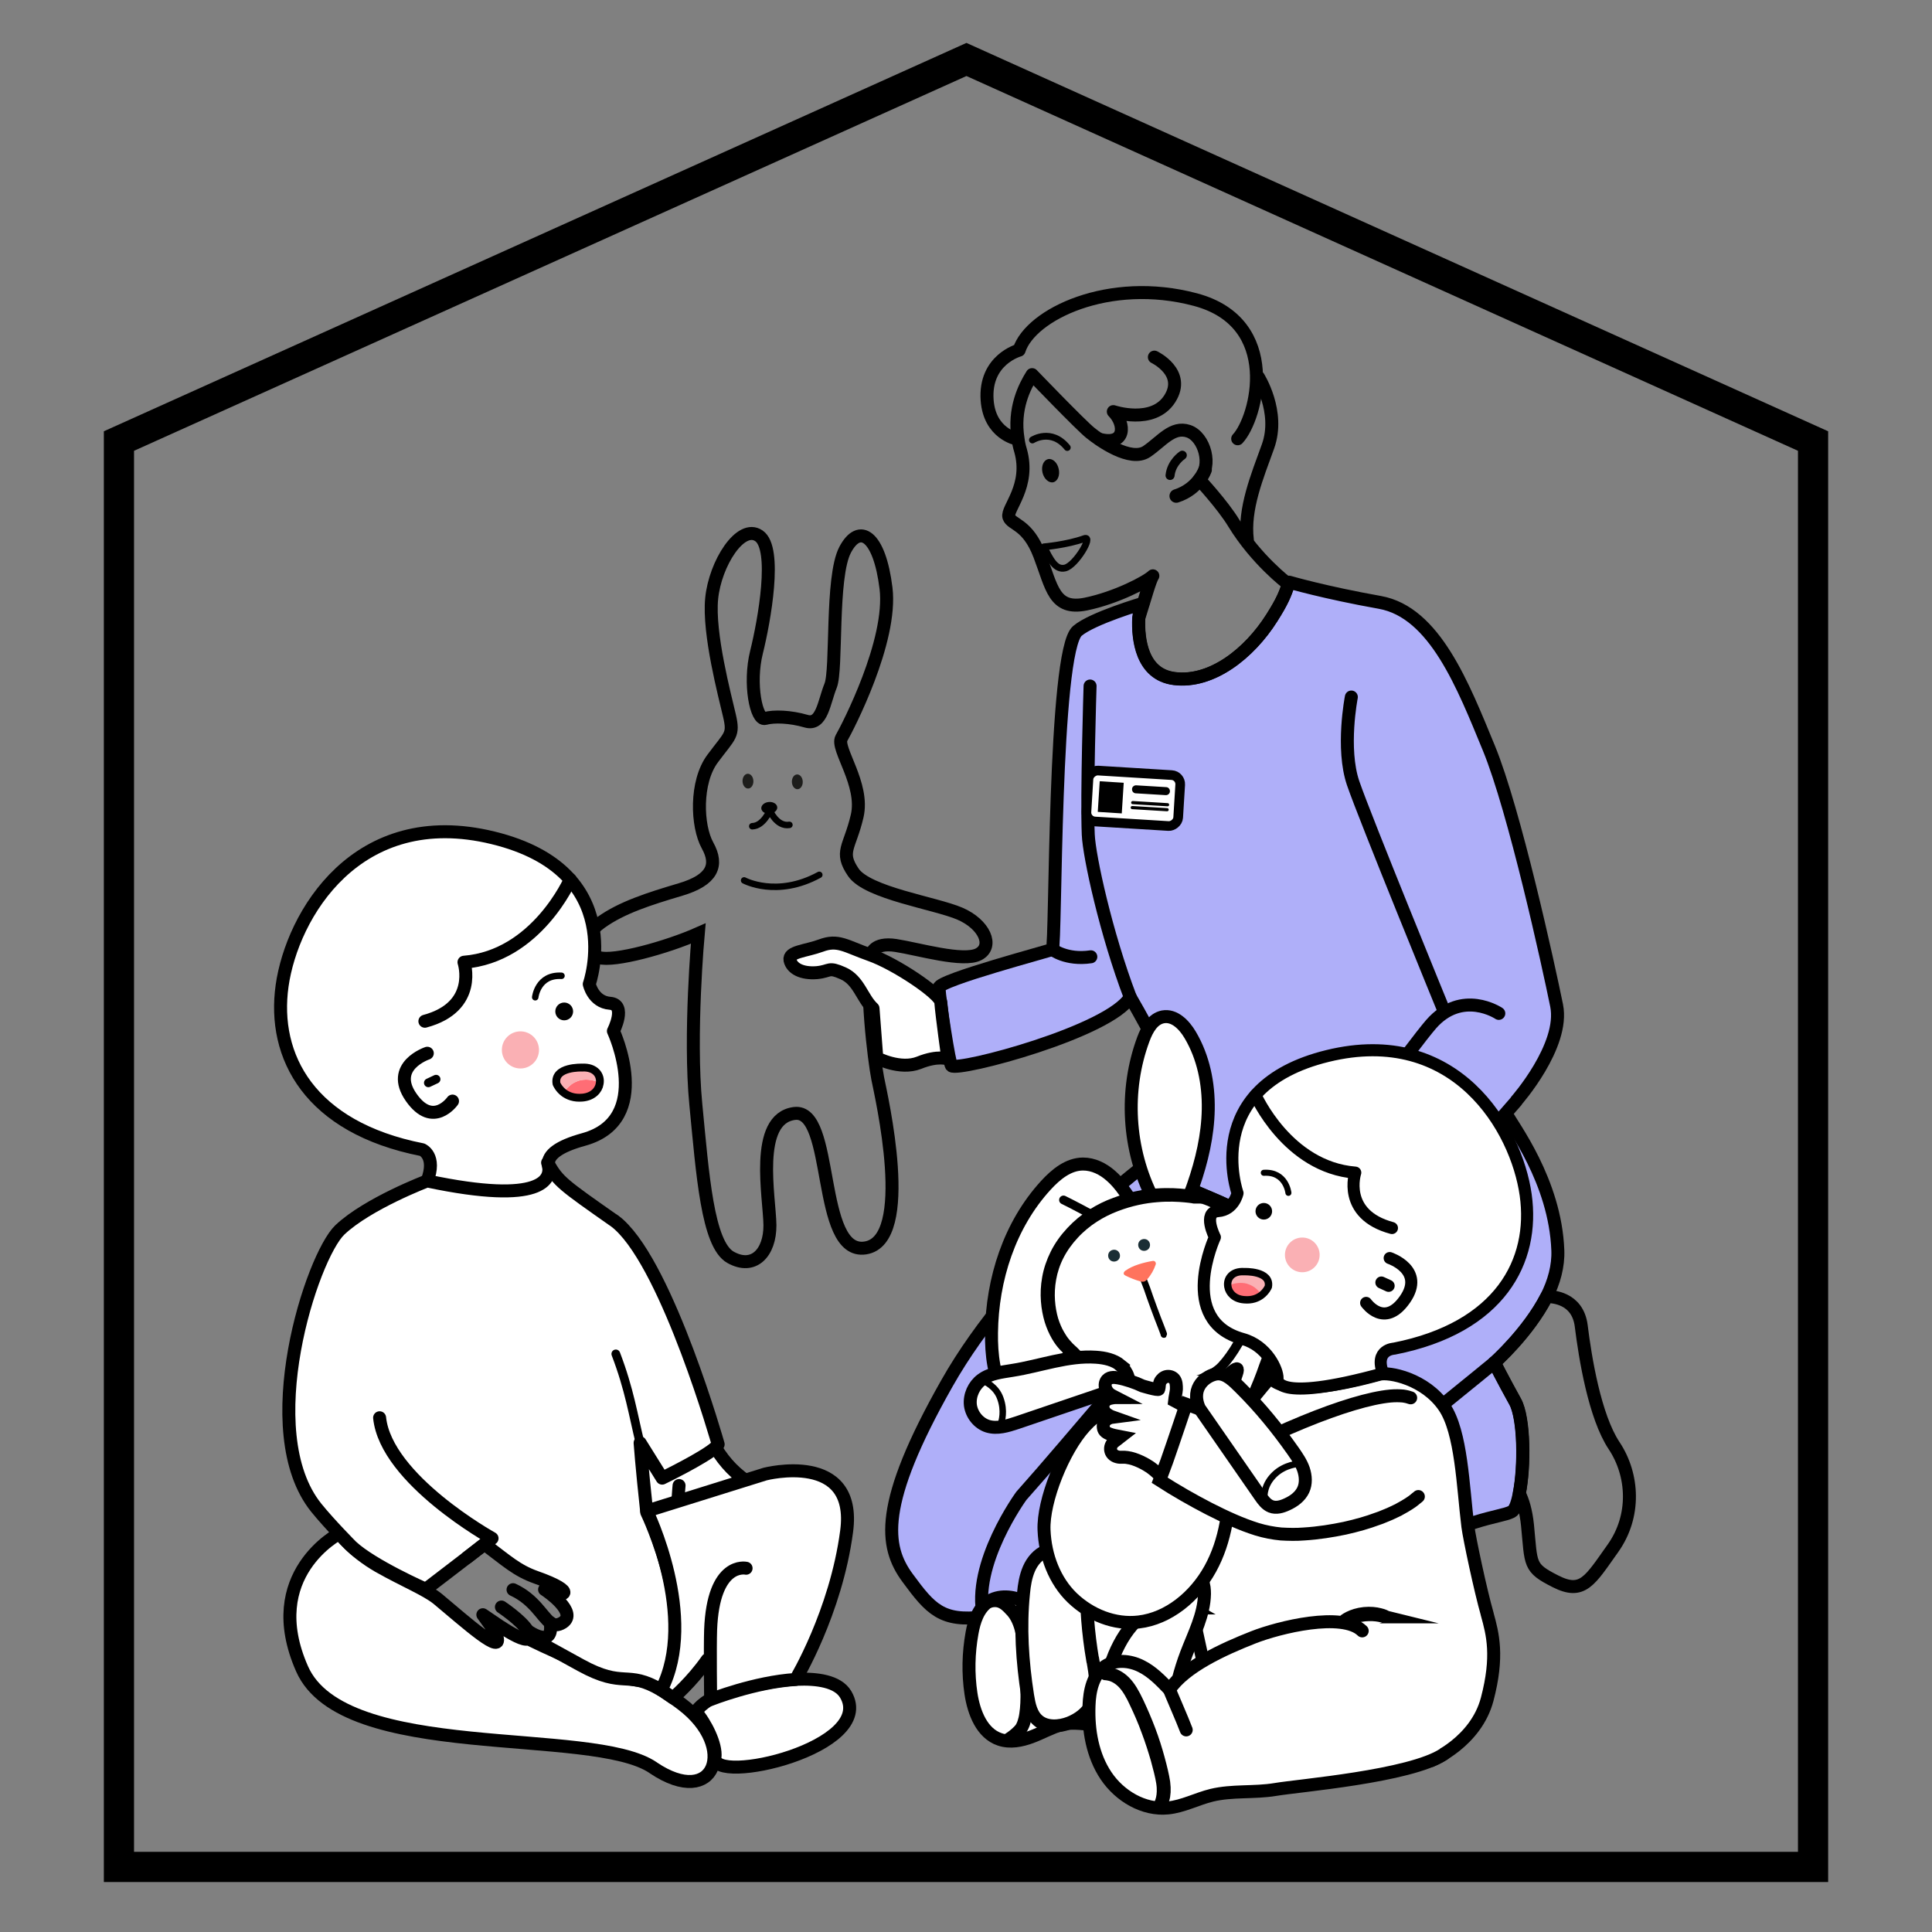 <?xml version="1.0" encoding="UTF-8"?>
<svg id="Calque_1" data-name="Calque 1" xmlns="http://www.w3.org/2000/svg" viewBox="0 0 128 128">
  <rect x="0" y="0" width="128" height="128" fill="#808080" stroke="none"/>
  <defs>
    <style>
      .cls-1 {
        stroke-width: .64px;
      }

      .cls-1, .cls-2, .cls-3, .cls-4, .cls-5, .cls-6, .cls-7, .cls-8, .cls-9, .cls-10, .cls-11, .cls-12, .cls-13, .cls-14, .cls-15, .cls-16, .cls-17, .cls-18, .cls-19, .cls-20, .cls-21, .cls-22, .cls-23, .cls-24, .cls-25, .cls-26, .cls-27, .cls-28, .cls-29 {
        stroke: #000;
      }

      .cls-1, .cls-2, .cls-3, .cls-5, .cls-6, .cls-7, .cls-9, .cls-10, .cls-11, .cls-13, .cls-15, .cls-16, .cls-19, .cls-20, .cls-30, .cls-21, .cls-22, .cls-23, .cls-25, .cls-26 {
        stroke-linecap: round;
      }

      .cls-1, .cls-2, .cls-7, .cls-9, .cls-10, .cls-11, .cls-13, .cls-15, .cls-16, .cls-20, .cls-30, .cls-21, .cls-22, .cls-23, .cls-25, .cls-26 {
        stroke-linejoin: round;
      }

      .cls-1, .cls-31, .cls-4, .cls-5, .cls-12, .cls-15, .cls-16, .cls-20 {
        fill: #fff;
      }

      .cls-2, .cls-7, .cls-19 {
        stroke-width: .58px;
      }

      .cls-2, .cls-19 {
        fill: #fce9b9;
      }

      .cls-32 {
        fill: #fab0b4;
      }

      .cls-33 {
        fill: #ff6d75;
      }

      .cls-34, .cls-8 {
        fill: #ff735d;
      }

      .cls-35 {
        fill: #1d1d1b;
      }

      .cls-36, .cls-3, .cls-14 {
        fill: #1a2e35;
      }

      .cls-3, .cls-4, .cls-5, .cls-6, .cls-8, .cls-12, .cls-14, .cls-17, .cls-18, .cls-19, .cls-24, .cls-27, .cls-28, .cls-29 {
        stroke-miterlimit: 10;
      }

      .cls-3, .cls-5, .cls-6, .cls-12, .cls-13, .cls-14, .cls-16, .cls-21, .cls-24, .cls-29 {
        stroke-width: .86px;
      }

      .cls-4 {
        stroke-width: .63px;
      }

      .cls-6, .cls-7, .cls-9, .cls-10, .cls-11, .cls-17, .cls-18, .cls-30, .cls-21, .cls-22, .cls-23, .cls-24, .cls-25, .cls-26, .cls-27, .cls-28 {
        fill: none;
      }

      .cls-8, .cls-27 {
        stroke-width: .47px;
      }

      .cls-9 {
        stroke-width: .6px;
      }

      .cls-10, .cls-17 {
        stroke-width: .52px;
      }

      .cls-11 {
        stroke-width: .4px;
      }

      .cls-13 {
        fill: #afaff9;
      }

      .cls-15, .cls-23 {
        stroke-width: .43px;
      }

      .cls-18 {
        stroke-width: 2px;
      }

      .cls-20, .cls-25 {
        stroke-width: .8px;
      }

      .cls-30 {
        stroke: #fff;
        stroke-width: 8px;
      }

      .cls-22 {
        stroke-width: .9px;
      }

      .cls-26 {
        stroke-width: .45px;
      }

      .cls-28 {
        stroke-width: .49px;
      }
    </style>
  </defs>
  <path class="cls-13" d="m100.46,72.95s-1.04,1.2-2.52,2.87c-1.13,1.28-2.5,2.83-3.84,4.33-2.52,2.81-4.93,5.43-5.36,5.68-.41.22-.64.11-.87-.2-.32-.42-.63-1.22-1.38-1.93-.6-.58-1.35-.82-1.79-1.08-.22-.13-.36-.27-.36-.45,0-.11.34-.67.92-1.52-1.89-.16-3.33-.47-3.81-.72-1.34-.66-5.22-2.12-5.71-2.67-.48-.54,1.34-2.48,1.77-4.49.31-1.47-1.16-4.16-2.63-6.71-1.33,2.28-11.35,4.93-11.84,4.55-.14-.1-.78-4.26-.83-5.17-.04-.5,7.44-2.47,7.51-2.54.25-.3.06-19.74,1.66-21.1.98-.84,4.35-1.83,4.35-1.83,0,0-.27.45-.28.98-.06,1.36.18,3.72,2.35,4,2.48.32,4.98-1.67,6.46-4.01.71-1.11.89-1.6,1.1-2.22.02-.04.03-.09.05-.15,0,0,2.36.69,6.01,1.34,3.64.65,5.52,5.53,7.22,9.65,1.7,4.13,3.95,14.4,4.49,17.06.54,2.67-2.67,6.31-2.67,6.31Z"/>
  <path class="cls-6" d="m57.73,63.23s.13-.82,1.62-.59c1.49.23,4.48,1.12,5.49.58,1.01-.54.38-1.99-1.25-2.69-1.63-.7-6.1-1.35-7.05-2.73-.94-1.38-.24-1.63.25-3.74.49-2.11-1.43-4.48-1.04-5.16s3.38-6.42,2.95-9.93-1.76-4.35-2.71-2.54c-.95,1.81-.52,7.92-.96,9s-.57,2.66-1.62,2.35c-1.06-.31-2.14-.34-2.72-.18s-1.09-2.3-.57-4.39c.52-2.09,1.38-6.88.16-7.71-1.21-.83-2.9,1.83-3.13,4.15s.88,6.47,1.18,7.77.05,1.27-1.11,2.83c-1.17,1.56-1.06,4.48-.34,5.77.72,1.3.33,2.28-1.79,2.91s-3.9,1.2-5.27,2.18-1.14,2.03-.14,2.33,4.5-.67,6.58-1.59c0,0-.61,6.7-.16,11.32.45,4.62.77,9.27,2.3,10.13s2.62-.3,2.61-2.13c-.02-1.83-1.08-7.05,1.62-7.4s1.43,9.41,4.7,8.91c3.27-.5,1.05-10.07.82-11.24s-.86-6.23-.41-8.21Z"/>
  <path class="cls-16" d="m62.33,66.39c-.05-.55-2.98-2.53-4.68-3.13-1.64-.58-2.13-1.04-3.27-.61-1.02.37-2.15.4-2.04.96.12.55.77.91,1.78.83.93-.09.72-.41,1.75.05,1.04.47,1.24,1.64,1.97,2.32l.25,3.28s1.54.82,2.8.32c1.26-.51,1.91-.25,1.91-.25,0,0-.4-2.86-.47-3.77Z"/>
  <path class="cls-23" d="m49.3,58.33s2.16,1.17,4.98-.37"/>
  <ellipse class="cls-35" cx="49.56" cy="51.75" rx=".36" ry=".49" transform="translate(-1.65 1.63) rotate(-1.85)"/>
  <ellipse class="cls-35" cx="52.83" cy="51.79" rx=".36" ry=".49" transform="translate(-1.65 1.74) rotate(-1.85)"/>
  <ellipse cx="50.97" cy="53.52" rx=".53" ry=".39" transform="translate(-4.44 4.61) rotate(-4.96)"/>
  <path class="cls-23" d="m52.3,54.65c-.84.14-1.3-.96-1.3-.96,0,0-.42,1.03-1.16,1.05"/>
  <path class="cls-21" d="m67.36,29.08s-1.8-.34-1.96-2.57c-.19-2.69,2.12-3.31,2.12-3.31.75-2.36,5.95-4.88,11.68-3.35,5.73,1.53,4.08,7.86,2.8,9.22"/>
  <path class="cls-21" d="m83.37,24.98s1.46,2.3.64,4.59c-.72,2-1.62,4.15-1.37,6.19"/>
  <path class="cls-21" d="m85.35,38.73c-.21.62-.39,1.1-1.1,2.22-1.48,2.34-3.98,4.33-6.46,4.01-2.17-.28-2.41-2.64-2.35-4,0-.03.02-.05.03-.08.42-1.33.72-2.45.91-2.73-.41.4-2.44,1.46-4.44,1.87-2.12.43-2.25-1.11-3.06-3.23-.8-2.1-1.86-2-2.04-2.54-.17-.55,1.45-2.04.77-4.42-.08-.26-.13-.5-.16-.75-.33-2,.44-3.48.93-4.26,0,0,3.23,3.36,3.86,3.86.63.51,2.67,1.96,3.74,1.23.97-.66,1.7-1.7,2.76-1.34,1.06.36,1.62,2.29.71,3.2,0,0,1.55,1.66,2.3,2.9,1.48,2.42,3.52,3.96,3.52,3.96l.09.09Z"/>
  <path d="m69.07,31.32c-.1-.43.06-.82.36-.9.3-.07.62.22.71.64.1.42-.06.81-.35.89-.3.07-.62-.22-.72-.63Z"/>
  <path class="cls-26" d="m68.4,29.15s1.25-.81,2.31.5"/>
  <path class="cls-9" d="m78.33,30.16s-.72.47-.81,1.34"/>
  <path class="cls-21" d="m72.22,45.45s-.23,7.29-.12,9.84c.06,1.46,1.19,6.6,2.78,10.77"/>
  <path class="cls-21" d="m89.53,46.18s-.67,3.4.12,5.71c.79,2.31,6.01,15.06,6.01,15.06"/>
  <path class="cls-21" d="m85.26,80.66c2.48-3.42,8.44-11.53,9.55-12.8,2.06-2.36,4.49-.72,4.49-.72"/>
  <path class="cls-21" d="m72.83,29.1c1.78.47,1.74-1.02.93-1.83,0,0,2.63.89,3.74-.85s-1.02-2.76-1.02-2.76"/>
  <path class="cls-13" d="m99,90.28s.56,1.11,1.38,2.59c.6,1.1.63,4.3.27,6.09-.12.64-.29,1.1-.51,1.2-.81.41-3.24.41-7.29,3.08-4.05,2.67-9.14,4.86-13.28,6.88-4.13,2.03-8.82,1.7-11.58.81-2.75-.89-2.84-3.8-2.84-3.8-2.75.33-3.49-.51-5.02-2.59-1.53-2.08-1.94-4.86,2.6-12.88,4.53-8.01,13.01-14.39,13.01-14.39.49.55,4.37,2.01,5.71,2.67.48.24,1.92.55,3.81.72-.58.85-.92,1.41-.92,1.52,0,.18.14.32.36.45.43.26,1.18.5,1.79,1.08.75.72,1.06,1.51,1.38,1.93.23.31.47.42.87.2.43-.25-1.34-4.05,1.18-6.86.91-.22,1.79-.51,2.6-.88,2.71-1.24,6.85-3.24,7.28-4.3.37.76,3.24,4.45,3.41,9.04.04,1.03-.25,2.1-.75,3.08-1.22,2.4-3.46,4.37-3.46,4.37Z"/>
  <path class="cls-21" d="m99,90.28s-7.12,5.85-10.36,8.26c-3.25,2.41-11.09,6.15-11.74,7.61"/>
  <path class="cls-21" d="m65.16,107.12c-.81-3.48,2.51-8.02,2.51-8.02,3.4-3.81,8.62-10.24,11.42-12.97"/>
  <path class="cls-21" d="m106.86,102.58c-1.53,2.15-2,3.1-3.8,2.19-1.8-.91-1.6-1.09-1.86-3.73-.1-.96-.31-1.62-.54-2.09.36-1.79.34-4.99-.27-6.09-.82-1.48-1.38-2.59-1.38-2.59,0,0,2.23-1.98,3.46-4.37.34,0,2.05.05,2.29,1.94.26,2.1.89,6,2.18,7.94,1.29,1.94,1.44,4.66-.08,6.8Z"/>
  <path class="cls-26" d="m70.57,37.63c-.64.16-.99-.57-1.41-1.4,0,0,1.52-.13,2.69-.55.6-.21-.57,1.77-1.28,1.95Z"/>
  <path class="cls-22" d="m79.84,31.12s-.43,1.27-1.91,1.74"/>
  <path class="cls-20" d="m87.25,84.87c-1.16,1.54-2.86,3.97-3.44,5.66-.91,2.67-2.61,5.65-3.16,5.41-.54-.24,1.16-4.36,1.34-5.05.16-.68-.71.18-2.13,1.83-1.41,1.65-1.51,2.79-3.03,3.22-1.94.54,3.4-6.13,3.4-6.13-1.16.97-4.19,6.25-5.17,6.19-.97-.06-.5-.97.55-2.79,1.05-1.83,3.34-4.74,3.34-4.74,0,0-1.16.79-2.12,1.58-.97.78-2.43,3.52-2.98,3.34-.55-.18-.43-1.16.6-2.86,1.04-1.7,2.37-3.1,2.37-3.1-.19-1.88,1.58-2.98,3.46-3.64,1.88-.67,3.76-1.88,3.76-1.88l.03-.05c.43.26,1.18.5,1.79,1.08.75.72,1.06,1.51,1.38,1.93Z"/>
  <path class="cls-5" d="m98.53,106.93c-.44-1.54-1.18-5.01-1.28-5.8-.33-2.67-.42-6.24-1.56-7.92-1.27-1.87-3.66-2.33-4.3-2.16-6.66,1.83-7.2.18-7.2.18,0,0-3.29,3.73-4.12,5.91s-1.08,12.11-1.08,12.11l.37,3.02,15.54,4.34s2.88-1.19,3.63-4.03c.75-2.85.37-4.31,0-5.64Z"/>
  <g>
    <path class="cls-12" d="m78.94,106.53c-2.57-1.49-7.66-.01-9.12,1.35-.56-.66-1.14-1.33-1.91-1.74-.76-.41-1.76-.5-2.47,0-.64.46-.9,1.27-1.04,2.05-.24,1.33-.27,2.69-.07,4.02.19,1.25.72,2.63,1.91,3.03.68.23,1.43.08,2.1-.17.67-.25,1.3-.61,1.99-.81,2.03-.59,7.84,1.9,10.45.79l-1.85-8.52Z"/>
    <path class="cls-24" d="m65.45,106.14c.84-.33,1.29.27,1.6.59.3.33.53.83.65,1.41.06.29.08.6.12.92.04.32.07.66.1,1,.12,1.37.18,2.62.04,3.51-.06.44-.19.79-.34.99-.35.42-.86.71-.86.72"/>
  </g>
  <g>
    <path class="cls-12" d="m76.37,79.38c-1.65-3.22-1.88-7.14-.62-10.53.24-.65.62-1.35,1.3-1.48.76-.14,1.41.53,1.8,1.19.88,1.48,1.23,3.22,1.2,4.94-.03,1.72-.43,3.41-.99,5.03-.2.58-.45,1.2-.98,1.52"/>
    <path class="cls-12" d="m74.87,79.45c-.38-.56-.77-1.12-1.28-1.56-.51-.45-1.15-.77-1.83-.77-.98,0-1.81.69-2.47,1.41-2.4,2.62-3.56,6.22-3.6,9.77-.02,1.44.15,2.93.87,4.18.16.28.37.57.67.69.35.15.76.04,1.11-.12.87-.41,1.53-1.19,1.97-2.05.44-.86.69-1.8.94-2.73.7-2.65,1.4-5.3,2.09-7.95"/>
    <path class="cls-4" d="m75.01,79.43c-.23.05-3.44.94-4.89,3.53-1.14,2.04-.73,4.45,0,5.49.72,1.05,3.3,3.79,5.31,3.67,0,0,4.17-.13,5.54-1.63,1.37-1.49,3.25-5.22,1.72-8.38-1.53-3.16-4.68-3.29-7.67-2.68Z"/>
    <path class="cls-12" d="m72.39,109.96c-.3-1.76-.44-3.54-.41-5.32l-2.69-1.88c-.51.21-.9.67-1.12,1.18s-.31,1.07-.36,1.62c-.23,2.25-.08,4.53.27,6.77.1.61.23,1.27.71,1.67.55.46,1.38.41,2.05.15.6-.24,1.15-.64,1.46-1.21.48-.89.27-1.97.1-2.97Z"/>
    <path class="cls-12" d="m79.65,104.76c-.12-.26-.36-.49-.64-.53l-3.49,2.93c-.76.66-1.3,1.54-1.69,2.47-.38.93-.62,1.91-.83,2.89-.19.86-.36,1.78-.03,2.6.32.79,1.12,1.36,1.97,1.42.85.06,1.72-.39,2.17-1.11.44-.7.5-1.56.61-2.38.16-1.2.46-2.38.89-3.51.49-1.29,1.16-2.55,1.19-3.93,0-.29-.02-.59-.14-.85Z"/>
    <path class="cls-12" d="m74.7,90.94c-1.79,1.95-.95.63-2.22,3.01,0,0-.17.08-.61.56-1.41,1.54-2.78,4.91-2.7,6.86.07,1.72.71,3.37,1.87,4.49,1.19,1.14,2.81,1.79,4.41,1.6,1.95-.23,3.72-1.67,4.74-3.53,1.02-1.85,1.32-4.06,1.26-6.19-.05-1.94-.36-5.67-.8-6.54"/>
    <path d="m70.93,95.8s0,.03-.03.07c-.03.05-.06.11-.11.19-.05.08-.1.18-.17.3-.06.12-.14.25-.21.4-.3.59-.68,1.44-.93,2.42-.26.98-.3,1.91-.25,2.57.03.33.06.6.1.78.01.08.03.15.04.21,0,.05.01.07,0,.08,0,0-.01-.02-.02-.07-.01-.06-.03-.13-.05-.21-.05-.18-.09-.45-.13-.78-.06-.67-.03-1.61.23-2.6.25-.99.64-1.84.96-2.43.08-.15.15-.28.22-.39.07-.11.13-.21.18-.29.05-.07.09-.13.12-.18.03-.04.04-.06.05-.06Z"/>
    <path class="cls-12" d="m74.25,90.46c-.45-.37-1.05-.5-1.63-.54-1.87-.13-3.69.58-5.54.87-.71.12-1.47.19-2.05.62-.51.38-.81,1.04-.74,1.68.08.63.54,1.21,1.15,1.4.63.19,1.31-.02,1.94-.23,2.11-.72,4.22-1.43,6.33-2.15l1-.09c.23-.53-.02-1.18-.47-1.55Z"/>
    <path class="cls-23" d="m65.04,91.41c.24.14.96.44,1.24,1.25.29.81.11,1.48,0,1.74"/>
    <path class="cls-36" d="m74.18,83.06c.07.21-.03.43-.24.5-.21.07-.43-.03-.5-.24s.03-.43.24-.5c.21-.07.43.03.5.24Z"/>
    <path class="cls-36" d="m76.17,82.35c.07.21-.03.43-.24.5-.21.07-.43-.03-.5-.24-.07-.21.03-.43.24-.5.21-.07.43.03.5.24Z"/>
    <path class="cls-15" d="m75.79,84.84s.08.2.2.52c.11.33.27.78.45,1.27.18.49.35.94.48,1.26.12.32.2.52.19.53"/>
    <path class="cls-29" d="m79.2,79.31s-.02,0-.05,0c-.03,0-.08,0-.13-.02-.12-.02-.29-.04-.51-.06-.44-.04-1.09-.08-1.88-.01-.79.06-1.73.24-2.72.62-.98.37-2,.98-2.82,1.87-.41.44-.76.93-1.02,1.44-.26.51-.43,1.04-.52,1.55-.19,1.03-.08,2,.14,2.76.12.38.26.71.42.98.08.14.16.26.23.37.08.11.16.21.23.29.07.08.14.15.2.22.06.06.12.11.16.15.04.04.07.07.1.09.02.02.03.03.03.03,0,0-.01,0-.04-.03-.03-.02-.06-.05-.1-.08-.04-.04-.1-.08-.17-.14-.06-.06-.13-.13-.21-.21-.08-.08-.15-.18-.24-.29-.08-.11-.16-.23-.24-.37-.16-.28-.31-.61-.43-.99-.23-.77-.35-1.74-.16-2.79.09-.52.27-1.06.53-1.58.26-.52.61-1.01,1.03-1.46.84-.9,1.86-1.52,2.86-1.88.99-.38,1.94-.55,2.74-.6.8-.06,1.45-.01,1.89.04.22.03.39.05.51.07.05.01.1.02.13.02.03,0,.04,0,.04.01Z"/>
    <path class="cls-34" d="m74.58,84.17c-.07.05-.15.13-.13.22.01.07.09.11.15.14.29.14.59.26.9.35.1.03.21.06.32.02.08-.03.13-.09.19-.15.25-.28.44-.62.56-.98.04-.13-.07-.26-.2-.23-.6.1-1.35.31-1.78.63Z"/>
    <path class="cls-19" d="m70.46,79.5c.52.25,1.94,1,1.93,1.02"/>
  </g>
  <g>
    <path class="cls-12" d="m78.59,93.3c-.13-.09-.18-.2-.77-.5.02-.2.11-.57.12-.76,0-.24,0-.5-.15-.68-.12-.14-.33-.2-.51-.16-.18.04-.34.18-.42.35-.07.16-.04.33-.09.49-.03.1-1.08-.22-1.08-.22-.43-.21-1.14-.45-1.61-.53-.27-.05-.64-.08-.8.23-.1.19-.07.41.04.6.17.28.35.33.62.47-.12,0-.38.04-.5.09-.18.08-.28.16-.35.37-.06.18.03.45.17.57.14.12.3.21.47.27-.39.05-.74.32-.61.79.11.37.88.45,1.13.5,0,0-.22.17-.46.36-.32.26-.31.84.24.98.21.06.42,0,.63.04.62.08,1.27.46,1.55.65.74.52.91,1.06,2.07,1.32l1.67-4.43c-1.15-.71-.91-.48-1.35-.79Z"/>
    <g>
      <path class="cls-31" d="m93.96,99.16c-1.84,1.74-6.86,2.89-9.64,2.47-2.79-.42-7.51-3.5-7.51-3.5l1.8-5.12s5.64,2.05,5.78,2.03c0,0,7.33-3.46,9.24-2.35"/>
      <path class="cls-6" d="m93.46,92.61c-.11-.04-.28-.09-.5-.12-.23-.02-.51-.03-.84,0-.33.03-.7.09-1.12.18-1.66.36-3.96,1.18-6.6,2.39h0s0,0,0,0c-.03,0-.07-.01-.1-.02l-.09-.03-.17-.05c-.11-.04-.22-.07-.34-.11-.23-.08-.46-.16-.69-.24-.46-.16-.94-.33-1.42-.5-.96-.35-1.97-.71-3-1.08,0,0-.83,2.48-1.29,3.79-.16.45-.47,1.25-.47,1.25,1.09.7,2.18,1.32,3.26,1.88,1.08.55,2.14,1.04,3.2,1.37.53.16,1.06.26,1.58.31.52.03,1.03.04,1.52,0,.98-.06,1.88-.21,2.7-.38.81-.18,1.54-.39,2.15-.62.08-.03.15-.05.23-.08.07-.03.15-.06.22-.09.14-.06.28-.11.41-.17.13-.06.25-.12.36-.17.06-.03.11-.05.17-.08.05-.03.1-.06.16-.09.2-.11.38-.21.53-.31.15-.1.28-.18.37-.26.09-.08.16-.13.21-.17.05-.04.07-.06.07-.06"/>
    </g>
  </g>
  <g>
    <path class="cls-12" d="m79.46,93.3c1.03,1.47,3.02,4.37,4.05,5.84.18.26.39.54.69.66.35.14.74.02,1.08-.14.44-.2.85-.5,1.06-.94.2-.42.17-.92.02-1.37-.15-.44-.42-.83-.69-1.22-1.04-1.48-2.19-2.89-3.47-4.16-.43-.42-.98-1.03-1.61-.94s-1.76.85-1.13,2.27Z"/>
    <path class="cls-23" d="m86.04,96.98s-.89.04-1.58.69-.72,1.36-.69,1.66"/>
  </g>
  <g>
    <g>
      <path class="cls-5" d="m95.65,116.22c-2.24,1.48-9.59,2.07-11.17,2.34-1.39.23-2.83.05-4.2.38-.98.24-1.9.74-2.9.84-1.61.16-3.2-.79-4.1-2.13-.9-1.34-1.19-3.02-1.13-4.64.03-.98.26-2.08,1.08-2.63.69-.45,1.62-.37,2.36,0,.74.36,1.32.97,1.89,1.56,1.02-1.52,3.57-2.68,5.55-3.46,1.7-.67,5.91-1.71,7.22-.43"/>
      <path class="cls-27" d="m90.2,108.01s-.08-.07-.15-.12c-.14-.1-.37-.21-.69-.3"/>
    </g>
    <path class="cls-14" d="m76.88,119.55s.07-.13.13-.38c.06-.25.09-.62.02-1.07-.07-.45-.21-.98-.37-1.57-.17-.58-.37-1.22-.62-1.88-.24-.66-.51-1.27-.77-1.82-.25-.55-.52-1.03-.84-1.36-.32-.33-.67-.49-.91-.54-.25-.06-.39-.04-.39-.05,0,0,.04,0,.1-.01.07,0,.17,0,.3.03.25.05.62.2.95.53.34.33.61.82.87,1.37.26.55.53,1.17.78,1.83.25.66.45,1.3.61,1.89.16.59.29,1.12.36,1.58.06.46.03.84-.05,1.09-.04.12-.08.22-.11.28-.03.06-.05.09-.05.09Z"/>
    <path class="cls-3" d="m78.59,114.61c-.21-.58-1.13-2.67-1.11-2.68"/>
    <g>
      <path class="cls-8" d="m89.04,107.41c.82-.51,1.87-.62,2.78-.29"/>
      <path class="cls-3" d="m91.82,107.12s-.16-.04-.41-.09c-.25-.05-.61-.08-1.01-.04-.39.04-.74.15-.98.25-.24.1-.38.18-.39.17,0,0,.12-.11.36-.23.24-.12.59-.24.99-.28.4-.04.77,0,1.03.07.26.06.4.14.4.15Z"/>
    </g>
  </g>
  <path class="cls-20" d="m91.63,90.98c-.6-1.58.74-1.63.74-1.63,7.01-1.38,9.33-5.8,8.71-10.19-.62-4.39-4.65-11.27-13.12-9.2-8.47,2.07-5.97,9.09-5.97,9.09,0,0-.23,1.11-1.29,1.19-1.06.07-.21,1.73-.21,1.73,0,0-2.56,5.52,1.84,6.74,1.61.44,2.33,2.04,2.31,2.61,0,0-.45,1.72,6.99-.33Z"/>
  <path class="cls-25" d="m92.07,83.35s2.37.79,1.01,2.74c-1.36,1.95-2.57.23-2.57.23"/>
  <circle cx="83.73" cy="80.25" r=".55"/>
  <path class="cls-11" d="m85.36,79.03s-.15-1.42-1.63-1.33"/>
  <line class="cls-25" x1="92" y1="85.19" x2="91.52" y2="84.97"/>
  <circle class="cls-32" cx="86.28" cy="83.14" r="1.15"/>
  <path class="cls-33" d="m81.3,85.06s0,0,0,.01c.08.44.47.87,1.15.92.56.05.94-.11,1.22-.3,0,0,0,0-.01-.02,0-.01-.02-.03-.04-.06-.03-.04-.08-.11-.15-.18-.03-.03-.05-.05-.08-.08-.05-.05-.11-.1-.18-.16-.13-.1-.3-.2-.51-.26-.05-.01-.1-.03-.16-.04-.04-.01-.08-.02-.12-.02-.31-.04-.69,0-1.13.18Z"/>
  <polygon class="cls-32" points="83.02 85.28 83.02 85.28 83.02 85.28 83.02 85.28"/>
  <path class="cls-32" d="m81.35,85.18c.41-.17.77-.21,1.06-.17.04,0,.08,0,.11.02.05,0,.1.02.15.04.19.06.35.15.47.24.06.05.12.09.17.15.03.02.05.05.07.07.06.07.11.13.14.17.02.02.03.04.04.05,0,.01.01.02.01.02.35-.25.48-.58.48-.58.19-1.07-1.6-1-1.6-1-.83-.05-1.18.48-1.08.99Z"/>
  <path class="cls-32" d="m80.64,84.66h.02s0,0,0,0c0,0-.01,0-.02,0Z"/>
  <path class="cls-28" d="m82.43,84.25s1.79-.07,1.6,1c0,0-.13.32-.48.58-.25.18-.61.33-1.13.28-.64-.05-1-.45-1.07-.86,0,0,0-.01,0-.01-.09-.51.26-1.04,1.08-.99Z"/>
  <path class="cls-25" d="m83.18,72.55s2.1,4.78,6.61,5.14c0,0-.92,2.77,2.43,3.67"/>
  <path class="cls-16" d="m43.27,117.11c-4.08-2.77-20.51-.29-23.26-6.55-2.76-6.26,2.47-8.96,2.47-8.96,0,0,.89,1.18,2.59,2.16,1.71.97,3.15,1.54,3.93,2.17,1.95,1.63,4.4,3.83,3.9,2.44-.13-.36-.75-1.15-.91-1.39l1.18.8s0,0,.01,0c.68.45,1.54.94,1.82.8.65.32,1.32.63,1.99.93,2.13.98,4.23,1.79,5.72,1.85.16,0,.66.31,1.12.61.34.22.66.44.78.53.18.12.37.26.58.42,3.73,2.83,2.18,6.96-1.91,4.2Z"/>
  <path class="cls-16" d="m22.33,101.27c-5.79-4.67-1.47-16.37-1.47-16.37,2.38-5.65,6.8-4.96,7.44-6.65.64-1.68-.33-2.08-.33-2.08-7.47-1.47-9.94-6.18-9.28-10.86.66-4.68,4.95-12.01,13.98-9.8,9.02,2.2,6.37,9.69,6.37,9.69,0,0,.25,1.18,1.37,1.27,1.13.08.23,1.84.23,1.84,0,0,2.73,5.88-1.96,7.18-1.71.47-2.37,1.03-2.35,1.64,0,.02,0,.05,0,.07,0,.03.02.07.02.1.24,1.03,2.22,2.23,4.29,3.56,0,0,0,0,.01,0,.02.02.1.06.22.17.05.04.09.08.15.13.61.61,1.91,2.34,3.38,6.86,1.26,3.86,2,6.25,3.01,7.9.63,1.04,1.37,1.79,2.4,2.44,2.68,1.68,3.96,3.62,2.18,3.81"/>
  <path class="cls-21" d="m33.99,105.32c1.41.65,1.92,1.78,2.46,2.18"/>
  <path class="cls-10" d="m36.09,105.31s-.01-.01-.02-.01"/>
  <path class="cls-10" d="m26.48,85.67s.44,8.18.03,11.7c0,0,.63-.16,3.08,2.13.08.07.15.14.23.22"/>
  <path class="cls-21" d="m33.22,106.47s1.31.87,1.73,1.56h0"/>
  <path class="cls-10" d="m34.96,108.04h0"/>
  <line class="cls-10" x1="31.37" y1="101.43" x2="31.37" y2="101.43"/>
  <path class="cls-10" d="m29.82,99.72h-.02"/>
  <path class="cls-16" d="m42.41,95.61s.1,1.45.44,4.59c0,0,3.66,7.57.97,11.75,0,0,0,.01-.01.02-2.32-1.37-2.43-.05-5.34-1.65-.6-.33-1.09-.6-1.49-.82l-1.91-1.05c.03-.12-.03-.27-.12-.42.12.09,1.77,1.23,1.5-.53.25.18.49.21.83,0,1.02-.66-.99-2.06-1.2-2.19,1.32.63,2.28.19-.57-.81-1.27-.45-1.94-1.09-3.42-2.2l-1.14.89-2.74,2.1s-3.55-1.56-4.92-2.84c0,0-1.44-1.45-2.33-2.55-4.09-5.07-.29-16.66,1.56-18.42,1.85-1.75,5.78-3.24,5.78-3.24,7.76,1.64,8.17-.19,8.05-.95,0-.04-.02-.07-.02-.1-.02-.07-.04-.12-.05-.16.02.03.04.06.05.08.64,1.16,1.02,1.42,4.31,3.73,0,0,0,0,.01,0,.07.05.15.11.22.17.05.04.09.08.15.13,3.28,2.97,6.56,14.55,6.56,14.55-.03.06-.09.12-.17.2-.76.69-3.54,2.04-3.54,2.04l-1.46-2.34Z"/>
  <path class="cls-21" d="m44.99,98.42s-.52,5.38.62,3.98c1.14-1.4.71-3.46,2.24-1.75,1.53,1.72,1.25,2.85,1.84,1.73.6-1.12-.57-2.55-.57-2.55"/>
  <path class="cls-10" d="m49.79,101.1s2.84,3.12,1.57.26l-1-1.53"/>
  <path class="cls-16" d="m47.75,112.3c-1.2.36-1.65,1.11-1.65,1.11.65.75,1.37,2.17,1.27,3.02-.21,1.9,10.74-.65,8.66-4.17-1.05-1.78-5.66-.67-5.66-.67"/>
  <path class="cls-16" d="m49.43,103.9s-2.18-.49-2.35,4.09c-.04,1.15,0,4.61,0,4.61,0,0,2.92-1.16,5.63-1.33,0,0,2.67-4.43,3.38-9.81.72-5.38-5.4-3.8-5.4-3.8l-7.84,2.45s3.44,7.05.96,11.85l.78.53s1.22-1.03,2.27-2.53"/>
  <path class="cls-21" d="m28.31,69.78s-2.52.84-1.07,2.92c1.45,2.08,2.74.25,2.74.25"/>
  <circle cx="37.38" cy="67.01" r=".59"/>
  <path class="cls-23" d="m35.46,66.07s.16-1.51,1.74-1.42"/>
  <line class="cls-7" x1="28.38" y1="71.74" x2="28.89" y2="71.5"/>
  <circle class="cls-32" cx="34.48" cy="69.56" r="1.23"/>
  <path class="cls-33" d="m39.73,71.73s0,0,0,.01c-.08.44-.46.86-1.14.92-.55.05-.94-.11-1.21-.3,0,0,0,0,.01-.02,0-.01.02-.03.04-.06.03-.04.08-.11.14-.18.03-.03.05-.05.08-.08.05-.05.11-.1.18-.16.13-.1.3-.19.5-.26.05-.01.1-.03.16-.04.04-.01.08-.02.12-.02.31-.04.68,0,1.12.18Z"/>
  <polygon class="cls-32" points="37.38 72.36 37.38 72.36 37.38 72.36 37.38 72.36"/>
  <path class="cls-32" d="m39.73,71.73c-.44-.18-.82-.22-1.12-.18-.04,0-.08,0-.12.02-.06,0-.11.03-.16.04-.2.06-.37.16-.5.26-.07.05-.13.1-.18.16-.03.03-.06.05-.08.08-.07.08-.11.14-.14.18-.02.03-.03.04-.04.06,0,.01-.01.02-.01.02-.37-.27-.51-.62-.51-.62-.2-1.14,1.7-1.07,1.7-1.07.88-.05,1.26.52,1.16,1.06Z"/>
  <path class="cls-32" d="m39.75,71.74h-.02s0,0,0,0c0,0,.01,0,.02,0Z"/>
  <path class="cls-17" d="m38.57,70.73s-1.9-.08-1.7,1.07c0,0,.14.35.51.62.27.19.65.35,1.21.3.68-.06,1.07-.48,1.14-.92,0,0,0-.01,0-.01.1-.54-.28-1.11-1.16-1.06Z"/>
  <path class="cls-21" d="m37.78,58.27s-2.23,5.1-7.04,5.48c0,0,.98,2.95-2.59,3.91"/>
  <path class="cls-2" d="m42.41,95.62c-.46-1.87-.71-3.57-1.61-5.92"/>
  <path class="cls-21" d="m25.15,93.93c.43,4.1,7.45,7.99,7.45,7.99l-1.65,1.27"/>
  <path class="cls-21" d="m69.72,62.9s.91.73,2.55.49"/>
  <polygon class="cls-18" points="120.12 29.22 120.12 123.69 7.88 123.69 7.88 29.22 64.03 3.94 120.12 29.22"/>
  <g>
    <rect class="cls-1" x="73.39" y="49.85" width="3.38" height="6.09" rx=".6" ry=".6" transform="translate(17.68 124.58) rotate(-86.48)"/>
    <polygon points="74.32 53.89 72.73 53.79 72.86 51.76 74.45 51.86 74.32 53.89"/>
    <path d="m77.23,52.68l-1.98-.12c-.15,0-.26-.14-.25-.28h0c0-.15.14-.26.28-.25l1.98.12c.15,0,.26.14.25.28h0c0,.15-.14.26-.28.25Z"/>
    <path d="m77.35,53.42l-2.31-.14c-.06,0-.1-.05-.1-.11h0c0-.06.05-.1.11-.1l2.31.14c.06,0,.1.05.1.11h0c0,.06-.05.1-.11.1Z"/>
    <path d="m77.32,53.75l-2.31-.14c-.06,0-.1-.05-.1-.11h0c0-.06.05-.1.11-.1l2.31.14c.06,0,.1.05.1.11h0c0,.06-.05.1-.11.1Z"/>
  </g>
  <rect class="cls-30" x="-740.06" y="-443.73" width="2244.45" height="5948.74"/>
</svg>